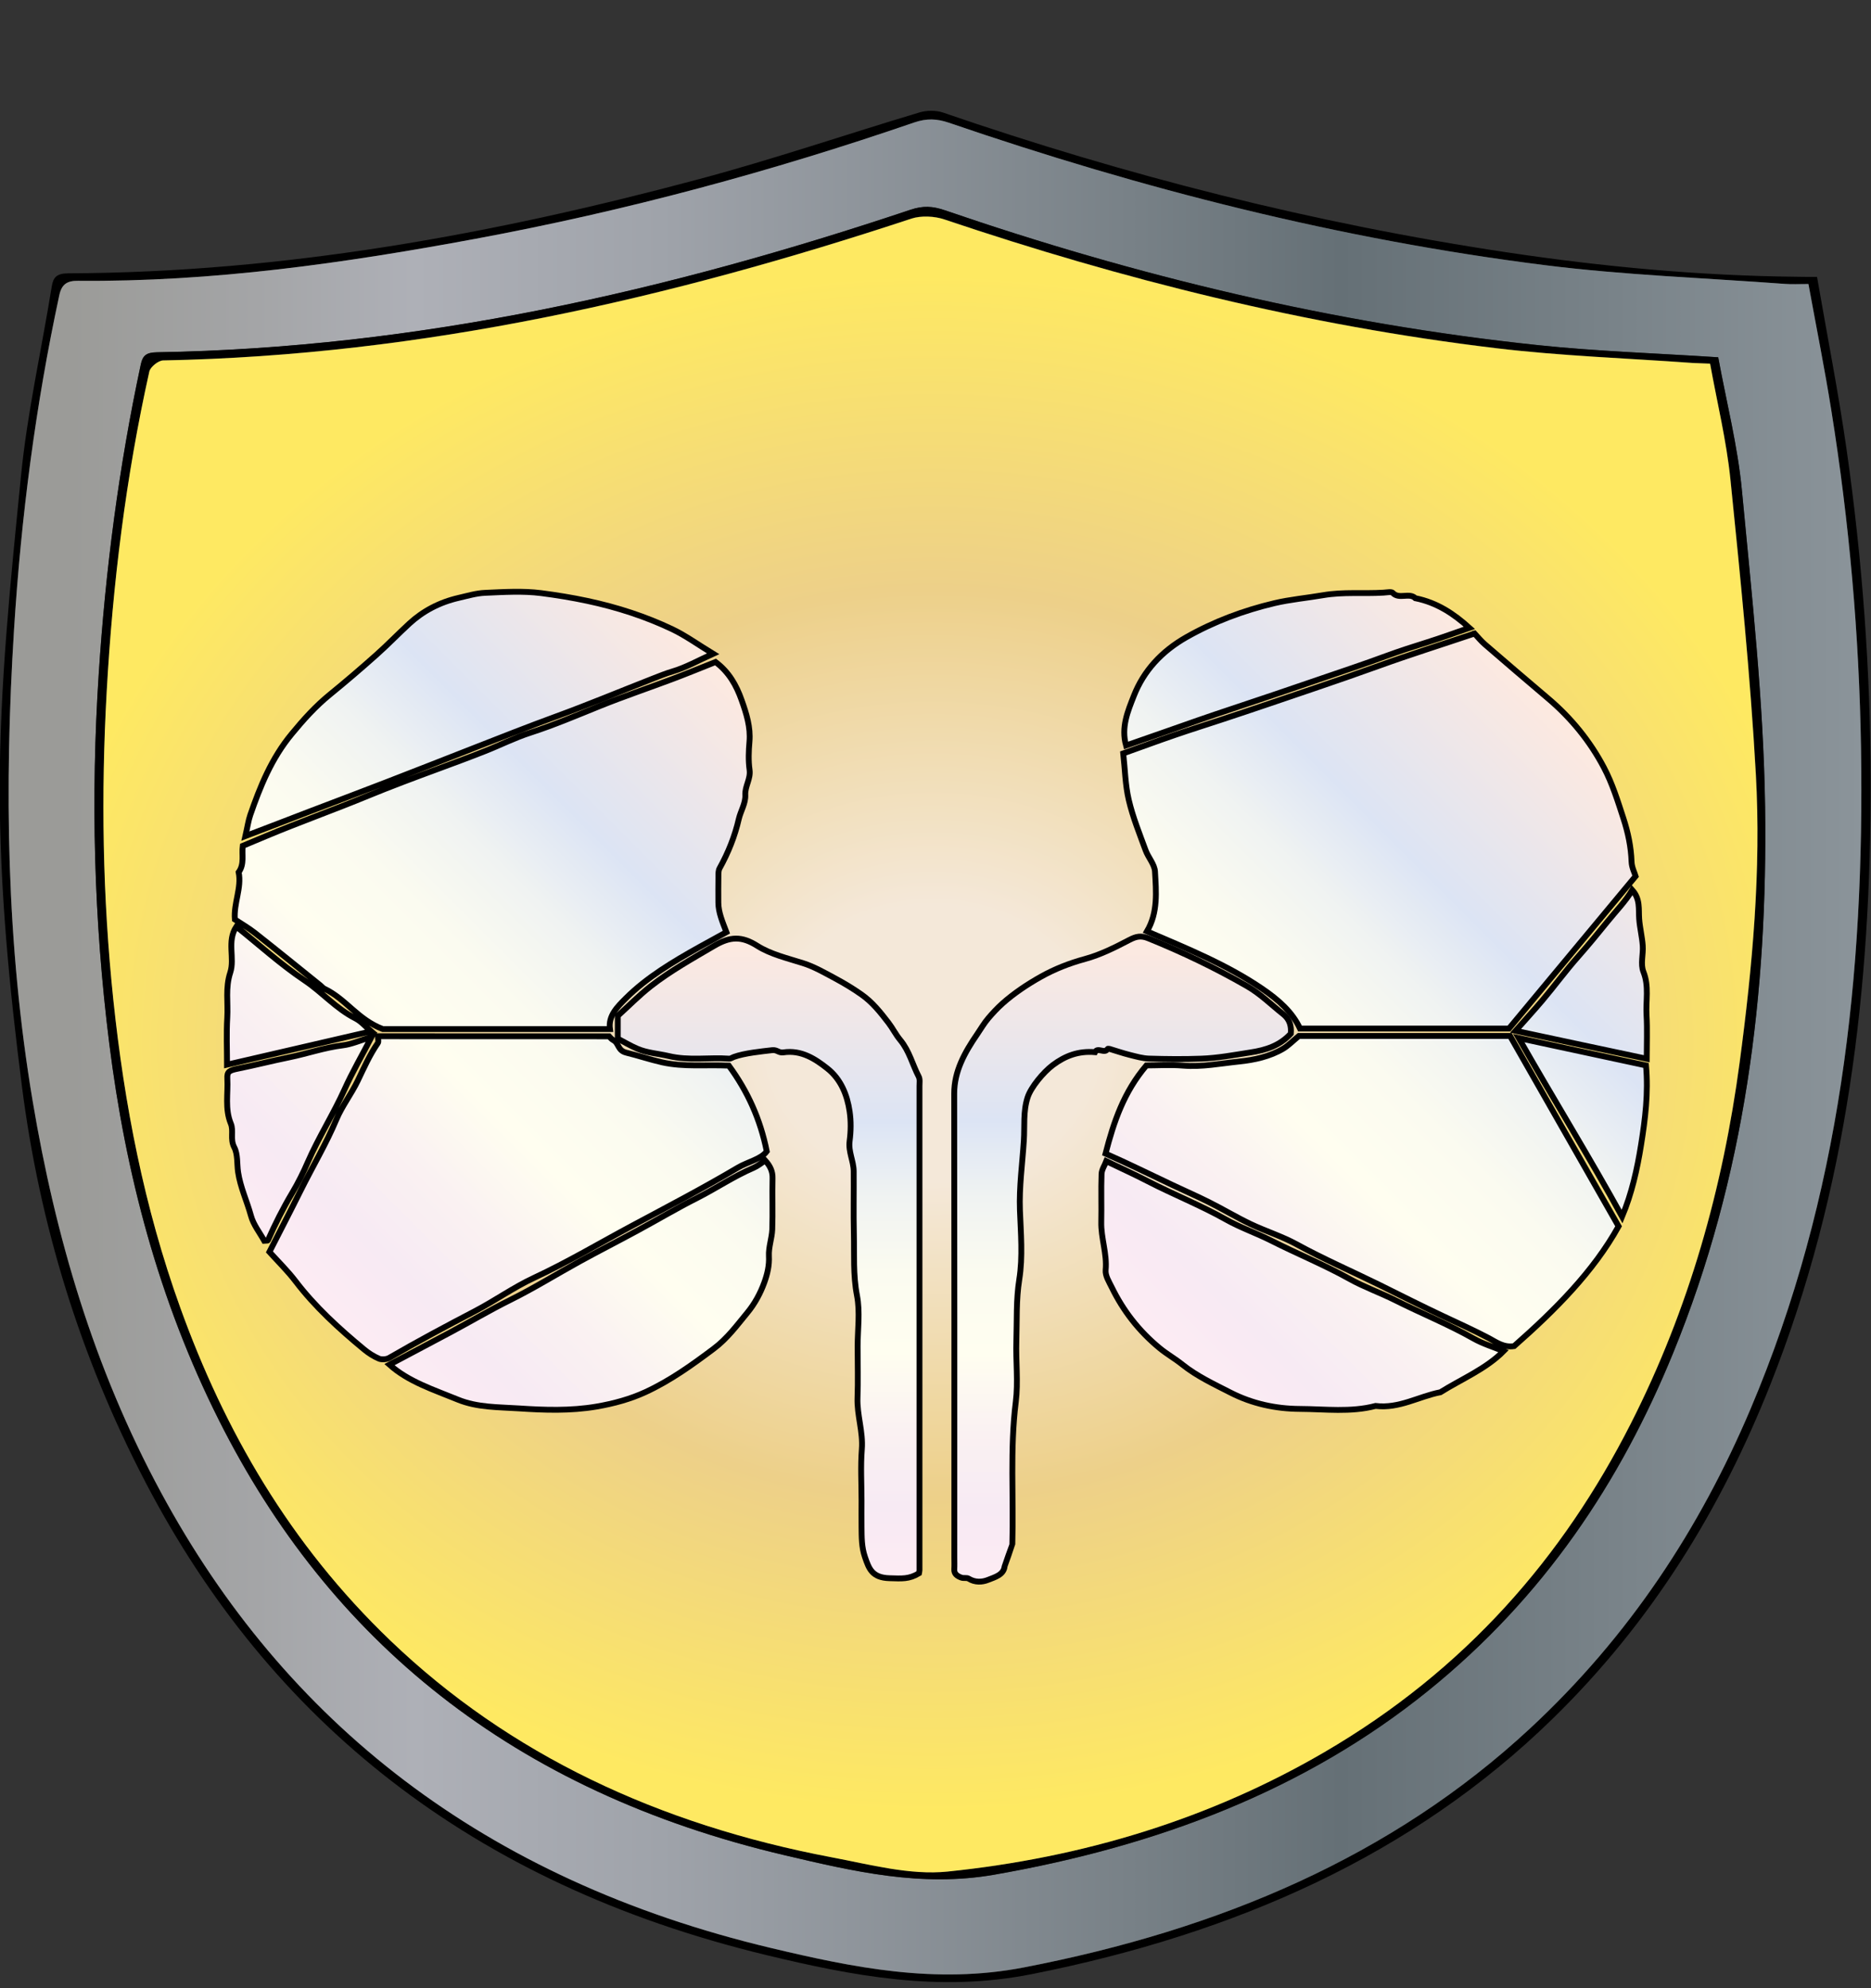 <?xml version="1.0" encoding="utf-8"?>
<!-- Generator: Adobe Illustrator 24.1.2, SVG Export Plug-In . SVG Version: 6.00 Build 0)  -->
<svg version="1.1" id="Layer_1" xmlns="http://www.w3.org/2000/svg" xmlns:xlink="http://www.w3.org/1999/xlink" x="0px" y="0px"
	 viewBox="800 360 320 340" style="enable-background:new 0 0 1920 1080;" xml:space="preserve">
<rect x="800" y="360" width="320" height="340" fill="#333333" stroke="none"/>
<style type="text/css">
	.st0{fill:url(#SVGID_1_);}
	.st1{fill:url(#SVGID_2_);}
	.st2{fill:url(#SVGID_3_);stroke:#000000;stroke-miterlimit:10;}
	.st3{fill:url(#SVGID_4_);stroke:#000000;stroke-miterlimit:10;}
	.st4{fill:url(#SVGID_5_);stroke:#000000;stroke-miterlimit:10;}
	.st5{fill:url(#SVGID_6_);stroke:#000000;stroke-miterlimit:10;}
</style>
<g>
	<g>
		<path d="M1110.77,407.35c1.72,9.96,3.66,19.76,5.07,29.63c2.68,18.8,4.07,37.69,4.1,56.64c0.06,35.12-3.89,69.76-17.19,103.25
			c-8.33,20.97-20.07,40.35-37.25,57.1c-23.83,23.24-54.09,36.69-89.04,43.63c-15.87,3.15-30.62,0.3-45.42-3.27
			c-50.6-12.21-84.93-40.23-106.1-80.74c-11.28-21.58-18.16-44.26-21.17-67.66c-2.17-16.92-3.82-33.99-3.82-50.99
			c0-17.85,1.87-35.72,3.64-53.54c1.07-10.85,3.52-21.6,5.26-32.41c0.26-1.6,0.86-2.24,2.87-2.25c37.04-0.14,72.8-6.72,107.93-16.13
			c12.69-3.4,25.07-7.63,37.64-11.39c1.19-0.36,2.81-0.37,3.97,0.02c31.23,10.75,63.33,18.95,96.51,23.92
			c16.4,2.46,32.93,4,49.61,4.17C1108.34,407.36,1109.32,407.35,1110.77,407.35z M1109.3,408.57c-1.61,0-2.82,0.08-4.01-0.01
			c-13.71-1.02-27.51-1.5-41.1-3.21c-35.13-4.42-68.97-13.06-101.89-24.35c-2.08-0.71-3.82-0.77-5.93-0.05
			c-24.37,8.37-49.33,15.12-75,19.89c-22.42,4.16-44.99,7.4-68.06,7.19c-1.83-0.02-2.76,0.59-3.16,2.43
			c-4.08,18.92-6.54,38.01-7.75,57.2c-1.69,26.95-1.31,53.86,3.19,80.66c3.88,23.12,10.43,45.6,21.93,66.88
			c21.21,39.26,55.12,66.22,104.41,77.95c14.06,3.34,28.09,6.22,43.17,3.31c33.58-6.48,62.99-18.99,86.52-40.81
			c17.14-15.89,29.16-34.4,37.74-54.61c15.53-36.58,19.54-74.59,18.93-113.14c-0.31-19.33-2.01-38.58-5.08-57.73
			C1112.06,423.01,1110.63,415.89,1109.3,408.57z"/>
		<linearGradient id="SVGID_1_" gradientUnits="userSpaceOnUse" x1="801.47" y1="539.036" x2="1118.347" y2="539.036">
			<stop  offset="0.034" style="stop-color:#9B9B98"/>
			<stop  offset="0.134" style="stop-color:#A4A5A7"/>
			<stop  offset="0.219" style="stop-color:#AEB0B7"/>
			<stop  offset="0.352" style="stop-color:#9FA3AA"/>
			<stop  offset="0.605" style="stop-color:#788187"/>
			<stop  offset="0.719" style="stop-color:#657076"/>
			<stop  offset="1" style="stop-color:#8B949A"/>
		</linearGradient>
		<path class="st0" d="M1109.3,408.57c1.34,7.33,2.77,14.44,3.91,21.59c3.07,19.15,4.77,38.4,5.08,57.73
			c0.61,38.56-3.4,76.56-18.93,113.14c-8.58,20.2-20.6,38.71-37.74,54.61c-23.53,21.82-52.94,34.33-86.52,40.81
			c-15.08,2.91-29.11,0.03-43.17-3.31c-49.29-11.72-83.2-38.69-104.41-77.95c-11.5-21.28-18.05-43.76-21.93-66.88
			c-4.5-26.79-4.88-53.71-3.19-80.66c1.21-19.19,3.67-38.28,7.75-57.2c0.4-1.84,1.33-2.45,3.16-2.43
			c23.06,0.21,45.64-3.03,68.06-7.19c25.67-4.77,50.64-11.52,75-19.89c2.11-0.72,3.85-0.66,5.93,0.05
			c32.92,11.29,66.76,19.93,101.89,24.35c13.59,1.71,27.39,2.19,41.1,3.21C1106.48,408.64,1107.68,408.57,1109.3,408.57z
			 M1093.87,421.1c-10.67-0.7-20.8-1.02-30.82-2.07c-35.05-3.69-68.75-11.84-101.47-23.07c-2.08-0.72-3.72-0.8-5.85-0.09
			c-41.47,13.89-84.03,23.64-128.9,24.38c-1.81,0.03-2.43,0.55-2.75,2.05c-3.76,17.52-6.04,35.18-7.2,52.95
			c-1.37,21.1-0.84,42.15,1.8,63.19c2.79,22.23,8.4,43.82,18.74,64.4c18.86,37.55,50.12,63.5,96.91,74.46
			c11.6,2.72,23.2,5.48,35.7,3.3c28.04-4.9,53.2-14.48,74.17-31.41c19.93-16.09,32.97-35.85,41.93-57.75
			c12.39-30.26,16.2-61.67,15.75-93.44c-0.26-18.04-2.26-36.08-3.96-54.08C1097.21,436.26,1095.26,428.7,1093.87,421.1z"/>
		<path d="M1093.87,421.1c1.39,7.6,3.34,15.16,4.06,22.81c1.7,18.01,3.7,36.04,3.96,54.08c0.45,31.77-3.37,63.18-15.75,93.44
			c-8.96,21.9-22,41.66-41.93,57.75c-20.98,16.94-46.13,26.51-74.17,31.41c-12.5,2.18-24.1-0.58-35.7-3.3
			c-46.78-10.96-78.05-36.91-96.91-74.46c-10.33-20.57-15.95-42.17-18.74-64.4c-2.64-21.04-3.18-42.09-1.8-63.19
			c1.15-17.77,3.44-35.43,7.2-52.95c0.32-1.5,0.95-2.02,2.75-2.05c44.87-0.75,87.43-10.5,128.9-24.38c2.13-0.71,3.76-0.62,5.85,0.09
			c32.72,11.23,66.42,19.38,101.47,23.07C1073.07,420.08,1083.2,420.4,1093.87,421.1z M1092.48,422.19
			c-1.29-0.06-2.16-0.07-3.02-0.14c-11.19-0.81-22.46-1.19-33.56-2.52c-32.54-3.89-63.87-11.74-94.39-22.03
			c-1.65-0.56-3.96-0.67-5.58-0.14c-41.25,13.61-83.46,23.39-128.01,24.26c-0.83,0.02-2.19,1.14-2.36,1.89
			c-4.03,18.06-6.26,36.32-7.29,54.66c-0.99,17.6-0.71,35.2,1.13,52.79c1.87,17.87,5.25,35.46,11.44,52.62
			c7.57,21.01,18.69,40.42,35.95,56.96c20.34,19.49,45.82,31.44,75.47,37.06c6.53,1.24,13.41,3.1,19.82,2.44
			c23.25-2.38,44.92-9.04,64.41-20.4c24.23-14.12,40.87-33.44,52.43-56.18c10.03-19.74,15.77-40.44,18.63-61.78
			c2.19-16.4,3.7-32.85,2.77-49.34c-0.95-16.82-2.64-33.62-4.35-50.4C1095.28,435.34,1093.67,428.8,1092.48,422.19z"/>
		
			<radialGradient id="SVGID_2_" cx="958.73" cy="538.33" r="232.835" gradientTransform="matrix(0.662 0 0 0.565 324.855 234.259)" gradientUnits="userSpaceOnUse">
			<stop  offset="0.18" style="stop-color:#F4E8D9"/>
			<stop  offset="0.59" style="stop-color:#EDD089"/>
			<stop  offset="1" style="stop-color:#FEE962"/>
		</radialGradient>
		<path class="st1" d="M1092.48,422.19c1.19,6.61,2.8,13.16,3.47,19.77c1.71,16.78,3.41,33.58,4.35,50.4
			c0.93,16.48-0.58,32.94-2.77,49.34c-2.85,21.34-8.6,42.04-18.63,61.78c-11.56,22.74-28.2,42.06-52.43,56.18
			c-19.49,11.36-41.15,18.01-64.41,20.4c-6.41,0.66-13.29-1.21-19.82-2.44c-29.65-5.62-55.13-17.57-75.47-37.06
			c-17.26-16.54-28.38-35.95-35.95-56.96c-6.18-17.16-9.56-34.75-11.44-52.62c-1.85-17.59-2.12-35.18-1.13-52.79
			c1.03-18.34,3.26-36.6,7.29-54.66c0.17-0.76,1.53-1.88,2.36-1.89c44.55-0.87,86.77-10.65,128.01-24.26
			c1.62-0.53,3.93-0.42,5.58,0.14c30.53,10.29,61.85,18.14,94.39,22.03c11.11,1.33,22.37,1.71,33.56,2.52
			C1090.32,422.11,1091.19,422.13,1092.48,422.19z"/>
	</g>
	<g>
		<linearGradient id="SVGID_3_" gradientUnits="userSpaceOnUse" x1="931.47" y1="629.939" x2="931.47" y2="520.52">
			<stop  offset="0" style="stop-color:#FDEBF3"/>
			<stop  offset="0.112" style="stop-color:#F7EAF3"/>
			<stop  offset="0.23" style="stop-color:#FAF1F2"/>
			<stop  offset="0.354" style="stop-color:#FFFEF0"/>
			<stop  offset="0.478" style="stop-color:#FBFBF0"/>
			<stop  offset="0.595" style="stop-color:#F0F3F2"/>
			<stop  offset="0.709" style="stop-color:#DDE5F4"/>
			<stop  offset="0.714" style="stop-color:#DCE4F4"/>
			<stop  offset="1" style="stop-color:#FEE9DF"/>
		</linearGradient>
		<path class="st2" d="M905.66,537.62c0-1.37,0-2.5,0-3.9c1.77-1.6,3.58-3.45,5.64-5.07c3.33-2.61,7.11-4.71,10.83-6.9
			c2.76-1.62,4.72-1.7,7.41,0.01c2.26,1.43,5.12,2.1,7.8,2.95c1.9,0.6,3.64,1.61,5.38,2.54c1.59,0.85,3.14,1.78,4.59,2.8
			c1.92,1.34,3.29,3.1,4.64,4.85c0.73,0.95,1.25,2.03,2.02,2.95c1.57,1.9,2.07,4.17,3.15,6.24c0.25,0.47,0.14,1.09,0.14,1.64
			c0.01,27.6,0,55.19,0,82.79c0,0.18-0.06,0.35-0.09,0.53c-1.71,1.03-2.91,0.9-5.03,0.84c-3.01-0.08-3.53-1.66-4.2-3.61
			c-0.6-1.73-0.57-3.42-0.59-5.15c-0.02-1.51,0-3.01,0-4.52c0-2.92-0.18-5.85,0.05-8.76c0.24-2.99-0.85-5.85-0.74-8.81
			c0.11-2.92,0.02-5.84,0.02-8.76s0.44-5.9-0.11-8.74c-0.68-3.52-0.45-7.01-0.53-10.52c-0.08-3.58,0-7.16-0.03-10.74
			c-0.02-1.73-0.94-3.34-0.7-5.14c0.22-1.67,0.25-3.41,0-5.08c-0.4-2.75-1.46-5.49-3.82-7.35c-1.98-1.56-4.4-3.21-7.51-2.74
			c-0.79,0.12-1.08-0.48-1.91-0.38c-1.82,0.21-4.75,0.5-6.53,1.15c-0.28,0.1-0.57,0.32-0.84,0.3c-3.43-0.25-6.87,0.38-10.34-0.45
			c-1.77-0.42-3.68-0.52-5.36-1.25C907.8,538.83,906.69,538.16,905.66,537.62z"/>
		<linearGradient id="SVGID_4_" gradientUnits="userSpaceOnUse" x1="847.396" y1="576.58" x2="937.074" y2="486.902">
			<stop  offset="0" style="stop-color:#FDEBF3"/>
			<stop  offset="0.112" style="stop-color:#F7EAF3"/>
			<stop  offset="0.23" style="stop-color:#FAF1F2"/>
			<stop  offset="0.354" style="stop-color:#FFFEF0"/>
			<stop  offset="0.478" style="stop-color:#FBFBF0"/>
			<stop  offset="0.595" style="stop-color:#F0F3F2"/>
			<stop  offset="0.709" style="stop-color:#DDE5F4"/>
			<stop  offset="0.714" style="stop-color:#DCE4F4"/>
			<stop  offset="1" style="stop-color:#FEE9DF"/>
		</linearGradient>
		<path class="st3" d="M865.47,535.98c-4.28-1.61-6.26-5.11-9.98-6.89c-0.28-0.13-0.47-0.4-0.71-0.59c-3.72-3-7.43-6.01-11.19-8.97
			c-1.08-0.85-2.33-1.56-3.42-2.29c-0.23-2.8,1.19-5.38,0.65-8.08c1.03-1.42,0.5-3.02,0.7-4.51c1.33-0.55,2.61-1.09,3.89-1.63
			c5.76-2.42,11.69-4.52,17.47-6.91c3.93-1.62,7.95-3.12,11.97-4.6c2.71-1,5.42-2,8.1-3.06c2.59-1.02,5.07-2.28,7.73-3.14
			c4.11-1.33,8.02-3,11.98-4.6c4.05-1.63,8.22-3.04,12.32-4.58c2.42-0.91,4.81-1.89,7.4-2.92c2.31,1.73,3.57,4.01,4.45,6.49
			c0.83,2.33,1.57,4.66,1.35,7.16c-0.14,1.59-0.2,3.22,0.02,4.79c0.22,1.53-0.81,2.81-0.73,4.29c0.07,1.44-0.79,2.74-1.11,4.11
			c-0.68,2.95-1.79,5.74-3.29,8.44c-0.21,0.39-0.2,0.89-0.2,1.34c-0.02,1.51-0.02,3.01-0.01,4.52c0.01,1.72,0.71,3.3,1.38,5.06
			c-1.5,0.83-3.06,1.67-4.6,2.53c-4.55,2.54-9.02,5.21-12.58,8.76c-1.45,1.45-3.06,3-2.74,5.28
			C891.14,535.98,878.07,535.98,865.47,535.98z M864.64,537.21c0,0.46,0.16,0.91-0.03,1.18c-1.41,2.04-2.37,4.24-3.42,6.42
			c-1.08,2.25-2.69,4.33-3.65,6.61c-1.76,4.19-4.12,8.14-6.15,12.23c-1.71,3.44-3.49,6.86-5.31,10.44c1.45,1.61,3.12,3.24,4.49,5.04
			c3.31,4.34,7.4,8.08,11.72,11.65c0.75,0.62,1.62,1.18,2.54,1.57c0.46,0.19,1.31,0.12,1.74-0.14c4.79-2.78,9.7-5.4,14.64-7.98
			c3.45-1.8,6.59-4.06,10.13-5.71c5.8-2.7,11.22-5.94,16.8-8.92c6.05-3.24,12.15-6.42,18.02-9.9c1.73-1.03,4-1.46,4.98-2.81
			c-1.1-5.48-3.26-10.27-6.49-14.66c-3.87-0.18-7.66,0.27-11.4-0.56c-2.09-0.47-4.08-1.15-6.13-1.65c-1.51-0.37-1.24-1.63-2.22-2.14
			c-0.36-0.19-0.6-0.54-0.72-0.66C890.89,537.21,877.81,537.21,864.64,537.21z M852.93,498.78c4.37-1.67,8.75-3.31,13.11-5
			c5.01-1.94,10.01-3.9,15.01-5.86c4.63-1.81,9.25-3.64,13.93-5.35c5.62-2.05,11.12-4.35,16.67-6.52c1.11-0.43,2.2-0.88,3.38-1.23
			c2.3-0.68,4.39-1.88,6.93-3.02c-2.52-1.53-4.62-3.07-6.98-4.2c-4.56-2.17-9.41-3.75-14.52-4.84c-2.62-0.56-5.28-0.99-7.91-1.33
			c-3.13-0.4-6.38-0.19-9.57-0.05c-1.52,0.06-3.03,0.52-4.52,0.86c-3.31,0.76-6.12,2.26-8.44,4.39c-1.91,1.76-3.69,3.61-5.63,5.34
			c-2.59,2.31-5.24,4.58-7.95,6.79c-2.5,2.03-4.56,4.34-6.53,6.73c-3.49,4.21-5.41,9-7.1,13.87c-0.34,0.99-0.48,2.04-0.84,3.62
			C846.07,501.43,849.5,500.09,852.93,498.78z M928.88,559.71c-3.42,1.47-6.42,3.52-9.7,5.18c-3.47,1.75-6.78,3.73-10.19,5.57
			c-3.22,1.75-6.5,3.42-9.71,5.18c-4.01,2.2-7.87,4.61-11.98,6.65c-3.49,1.73-6.79,3.69-10.2,5.51c-3.49,1.86-6.98,3.71-10.49,5.57
			c3.27,2.93,7.57,4.28,11.68,5.97c3.36,1.38,6.99,1.28,10.44,1.51c4.36,0.29,8.81,0.45,13.28-0.31c3-0.51,5.86-1.31,8.39-2.48
			c4.24-1.96,7.98-4.65,11.63-7.39c2.36-1.76,4-4.02,5.77-6.16c1.28-1.54,2.25-3.35,2.91-5.16c0.52-1.43,0.89-2.95,0.8-4.55
			c-0.08-1.51,0.51-3.04,0.57-4.56c0.1-2.91-0.02-5.83,0.05-8.75c0.03-1.13-0.37-2.06-1.26-3.04
			C930.21,558.89,929.6,559.4,928.88,559.71z M845.81,572.13c1.23-2.77,2.59-5.49,4.17-8.14c1.01-1.7,1.9-3.49,2.67-5.27
			c1.86-4.25,4.39-8.24,6.3-12.47c1.29-2.86,2.89-5.63,4.6-8.92c-2.02,0.61-3.42,1.25-4.89,1.43c-3.19,0.39-6.16,1.44-9.26,2.07
			c-2.9,0.59-5.76,1.32-8.66,1.91c-1.52,0.31-1.93,0.5-1.86,1.72c0.14,2.56-0.45,5.15,0.6,7.69c0.52,1.25-0.16,2.63,0.58,4.04
			c0.64,1.22,0.45,2.83,0.66,4.25c0.38,2.59,1.52,4.97,2.2,7.46c0.41,1.53,1.52,2.92,2.27,4.28
			C845.61,572.15,845.79,572.17,845.81,572.13z M860.81,534.17c-3.37-1.71-5.65-4.45-8.69-6.49c-4.15-2.78-7.8-6.11-11.7-9.23
			c-1.67,2.55-0.22,5.38-1.04,7.88c-0.86,2.6-0.36,5.13-0.51,7.69c-0.16,2.69-0.04,5.4-0.04,8.05c8.28-1.91,16.35-3.78,24.64-5.7
			C862.5,535.55,861.79,534.67,860.81,534.17z"/>
		<linearGradient id="SVGID_5_" gradientUnits="userSpaceOnUse" x1="991.991" y1="630.495" x2="991.991" y2="520.182">
			<stop  offset="0" style="stop-color:#FDEBF3"/>
			<stop  offset="0.112" style="stop-color:#F7EAF3"/>
			<stop  offset="0.23" style="stop-color:#FAF1F2"/>
			<stop  offset="0.354" style="stop-color:#FFFEF0"/>
			<stop  offset="0.478" style="stop-color:#FBFBF0"/>
			<stop  offset="0.595" style="stop-color:#F0F3F2"/>
			<stop  offset="0.709" style="stop-color:#DDE5F4"/>
			<stop  offset="0.714" style="stop-color:#DCE4F4"/>
			<stop  offset="1" style="stop-color:#FEE9DF"/>
		</linearGradient>
		<path class="st4" d="M1020.77,536.76c-1.87,2.04-4.22,2.81-6.92,3.22c-2.79,0.43-5.56,0.96-8.39,1.06
			c-2.97,0.11-5.95,0.08-8.92-0.01c-1.11-0.03-2.23-0.36-3.32-0.63c-1.17-0.29-2.31-0.69-3.46-1.03c-0.1-0.03-0.3-0.03-0.32,0
			c-0.47,0.91-1.71-0.35-2.16,0.56c-2.82-0.24-5.09,0.62-7.21,2.21c-1.62,1.21-3.75,3.79-4.31,5.51c-0.8,2.45-0.49,4.93-0.65,7.4
			c-0.25,3.97-0.82,7.92-0.67,11.91c0.15,3.95,0.51,7.96-0.11,11.84c-0.56,3.53-0.39,7.01-0.5,10.51c-0.11,3.48,0.33,7-0.1,10.44
			c-1.01,8.11-0.36,16.23-0.59,24.34c0,0.07-1.31,3.69-1.32,3.77c-0.16,1.45-1.64,1.84-2.82,2.31c-1.04,0.42-2.25,0.47-3.34-0.21
			c-0.3-0.19-0.86-0.03-1.23-0.17c-0.71-0.25-1.27-0.64-1.22-1.43c0.04-0.66,0.01-1.32,0.01-1.98c0-26.45,0.02-52.91-0.02-79.36
			c-0.01-3.81,1.78-7.03,3.95-10.19c0.62-0.91,1.17-1.87,1.89-2.71c0.74-0.87,1.57-1.76,2.4-2.5c1.96-1.75,4.26-3.29,6.64-4.62
			c2.29-1.28,4.78-2.27,7.47-3c2.69-0.73,5.21-2.01,7.64-3.28c1.16-0.6,1.97-0.76,3.2-0.26c5.86,2.37,11.48,5.07,16.87,8.17
			c2.38,1.37,4.18,3.21,6.24,4.83C1020.59,534.35,1020.88,535.47,1020.77,536.76z"/>
		<linearGradient id="SVGID_6_" gradientUnits="userSpaceOnUse" x1="983.862" y1="576.299" x2="1072.85" y2="487.311">
			<stop  offset="0" style="stop-color:#FDEBF3"/>
			<stop  offset="0.112" style="stop-color:#F7EAF3"/>
			<stop  offset="0.23" style="stop-color:#FAF1F2"/>
			<stop  offset="0.354" style="stop-color:#FFFEF0"/>
			<stop  offset="0.478" style="stop-color:#FBFBF0"/>
			<stop  offset="0.595" style="stop-color:#F0F3F2"/>
			<stop  offset="0.709" style="stop-color:#DDE5F4"/>
			<stop  offset="0.714" style="stop-color:#DCE4F4"/>
			<stop  offset="1" style="stop-color:#FEE9DF"/>
		</linearGradient>
		<path class="st5" d="M996.17,519.27c1.91-3.26,1.56-6.78,1.37-10.23c-0.07-1.23-1.16-2.4-1.61-3.64
			c-1.04-2.84-2.19-5.67-2.87-8.58c-0.61-2.59-0.65-5.28-0.95-7.98c3.07-1.1,5.95-2.16,8.86-3.16c2.65-0.91,5.32-1.75,7.99-2.63
			c5.32-1.75,10.62-3.57,15.92-5.37c3.68-1.25,7.37-2.53,11.03-3.85c5.25-1.9,10.61-3.58,15.92-5.37c0.17-0.06,0.31-0.17,0.32-0.17
			c0.61,0.65,1.14,1.32,1.8,1.89c3.57,3.08,7.14,6.15,10.75,9.2c4.08,3.44,7.28,7.44,9.61,11.86c1.46,2.77,2.38,5.76,3.34,8.7
			c0.79,2.42,1.31,4.89,1.4,7.44c0.03,0.95,0.52,1.89,0.69,2.46c-7.33,8.82-14.42,17.34-21.66,26.05c-11.66,0-23.64,0-35.74,0
			c-1.3-2.8-3.64-4.89-6.56-6.87C1009.79,524.95,1003.01,522.2,996.17,519.27z M1000.55,562.66c2.06,0.98,4.17,1.89,6.2,2.91
			c2.4,1.2,4.69,2.58,7.11,3.74c2.58,1.23,5.41,2.11,7.89,3.47c4.59,2.52,9.45,4.62,14.16,6.94c3.64,1.8,7.26,3.64,10.95,5.37
			c2.61,1.23,5.24,2.41,7.78,3.75c1.23,0.65,2.51,1.65,4.32,1.36c7.03-6.19,13.56-12.74,17.87-20.49
			c-6.22-10.91-12.38-21.72-18.56-32.55c-12.23,0-24.43,0-36.12,0c-1.09,0.9-1.81,1.66-2.71,2.19c-2.24,1.33-4.93,1.92-7.49,2.18
			c-3.18,0.32-6.35,0.97-9.63,0.7c-2.16-0.18-4.36-0.03-6.25-0.03c-3.86,4.55-5.57,9.59-6.99,15.08
			C992.89,558.96,996.71,560.84,1000.55,562.66z M1051.98,588.88c-4.29-2.43-8.94-4.31-13.36-6.53c-2.55-1.28-5.33-2.26-7.8-3.64
			c-4.31-2.41-8.95-4.3-13.36-6.53c-2.55-1.29-5.34-2.25-7.8-3.64c-4.3-2.42-8.96-4.27-13.36-6.54c-2.28-1.18-4.64-2.25-7.09-3.43
			c-0.28,0.73-0.79,1.46-0.81,2.2c-0.1,2.73,0.01,5.46-0.05,8.18c-0.07,2.77,1.01,5.44,0.75,8.24c-0.09,0.97,0.59,2.02,1.06,2.98
			c1.91,3.92,4.58,7.42,8.17,10.37c1.22,1.01,2.66,1.82,3.9,2.82c2.46,1.97,5.39,3.34,8.25,4.8c3.64,1.86,7.67,2.76,11.84,2.78
			c4.31,0.02,8.68,0.61,12.94-0.51c4.06,0.49,7.37-1.62,11.09-2.34c3.65-2.28,7.8-3.99,10.81-7.03
			C1055.43,590.35,1053.57,589.79,1051.98,588.88z M1042.07,462.3c-1.04-1.02-2.81,0.26-3.88-0.92c-0.21-0.23-1.05-0.06-1.6-0.03
			c-3.43,0.21-6.84-0.16-10.32,0.44c-2.74,0.47-5.64,0.73-8.3,1.36c-5.3,1.25-10.37,3.16-15.01,5.79
			c-4.35,2.46-7.37,5.83-9.02,10.02c-1.06,2.68-2.22,5.42-1.35,8.53c2.25-0.78,4.41-1.53,6.56-2.29c3.85-1.36,7.72-2.72,11.6-4
			c4.93-1.63,9.84-3.31,14.75-4.99c3.87-1.33,7.75-2.61,11.58-4.03c2.3-0.85,4.71-1.62,7.1-2.37c2.39-0.75,4.72-1.61,7.13-2.44
			C1048.65,464.97,1045.79,463.05,1042.07,462.3z M1081.64,541.06c0-2.58,0.11-5.02-0.03-7.44c-0.15-2.46,0.46-4.93-0.53-7.42
			c-0.54-1.35-0.01-2.99-0.12-4.49c-0.11-1.53-0.5-3.04-0.61-4.57c-0.12-1.66,0.21-3.38-1.18-4.93c-1.16,1.94-2.78,3.58-4.19,5.33
			c-1.66,2.06-3.35,4.1-5.11,6.1c-2.14,2.42-4.02,5-6.09,7.45c-1.48,1.75-3.04,3.45-4.57,5.19
			C1066.75,537.9,1074.11,539.46,1081.64,541.06z M1059.75,537.52c5.95,10.45,12.11,20.41,17.68,30.53
			c1.64-3.92,2.58-8.08,3.25-12.3c0.7-4.39,1.26-8.78,0.84-13.55C1074.33,540.65,1067.18,539.11,1059.75,537.52z"/>
	</g>
</g>
</svg>
